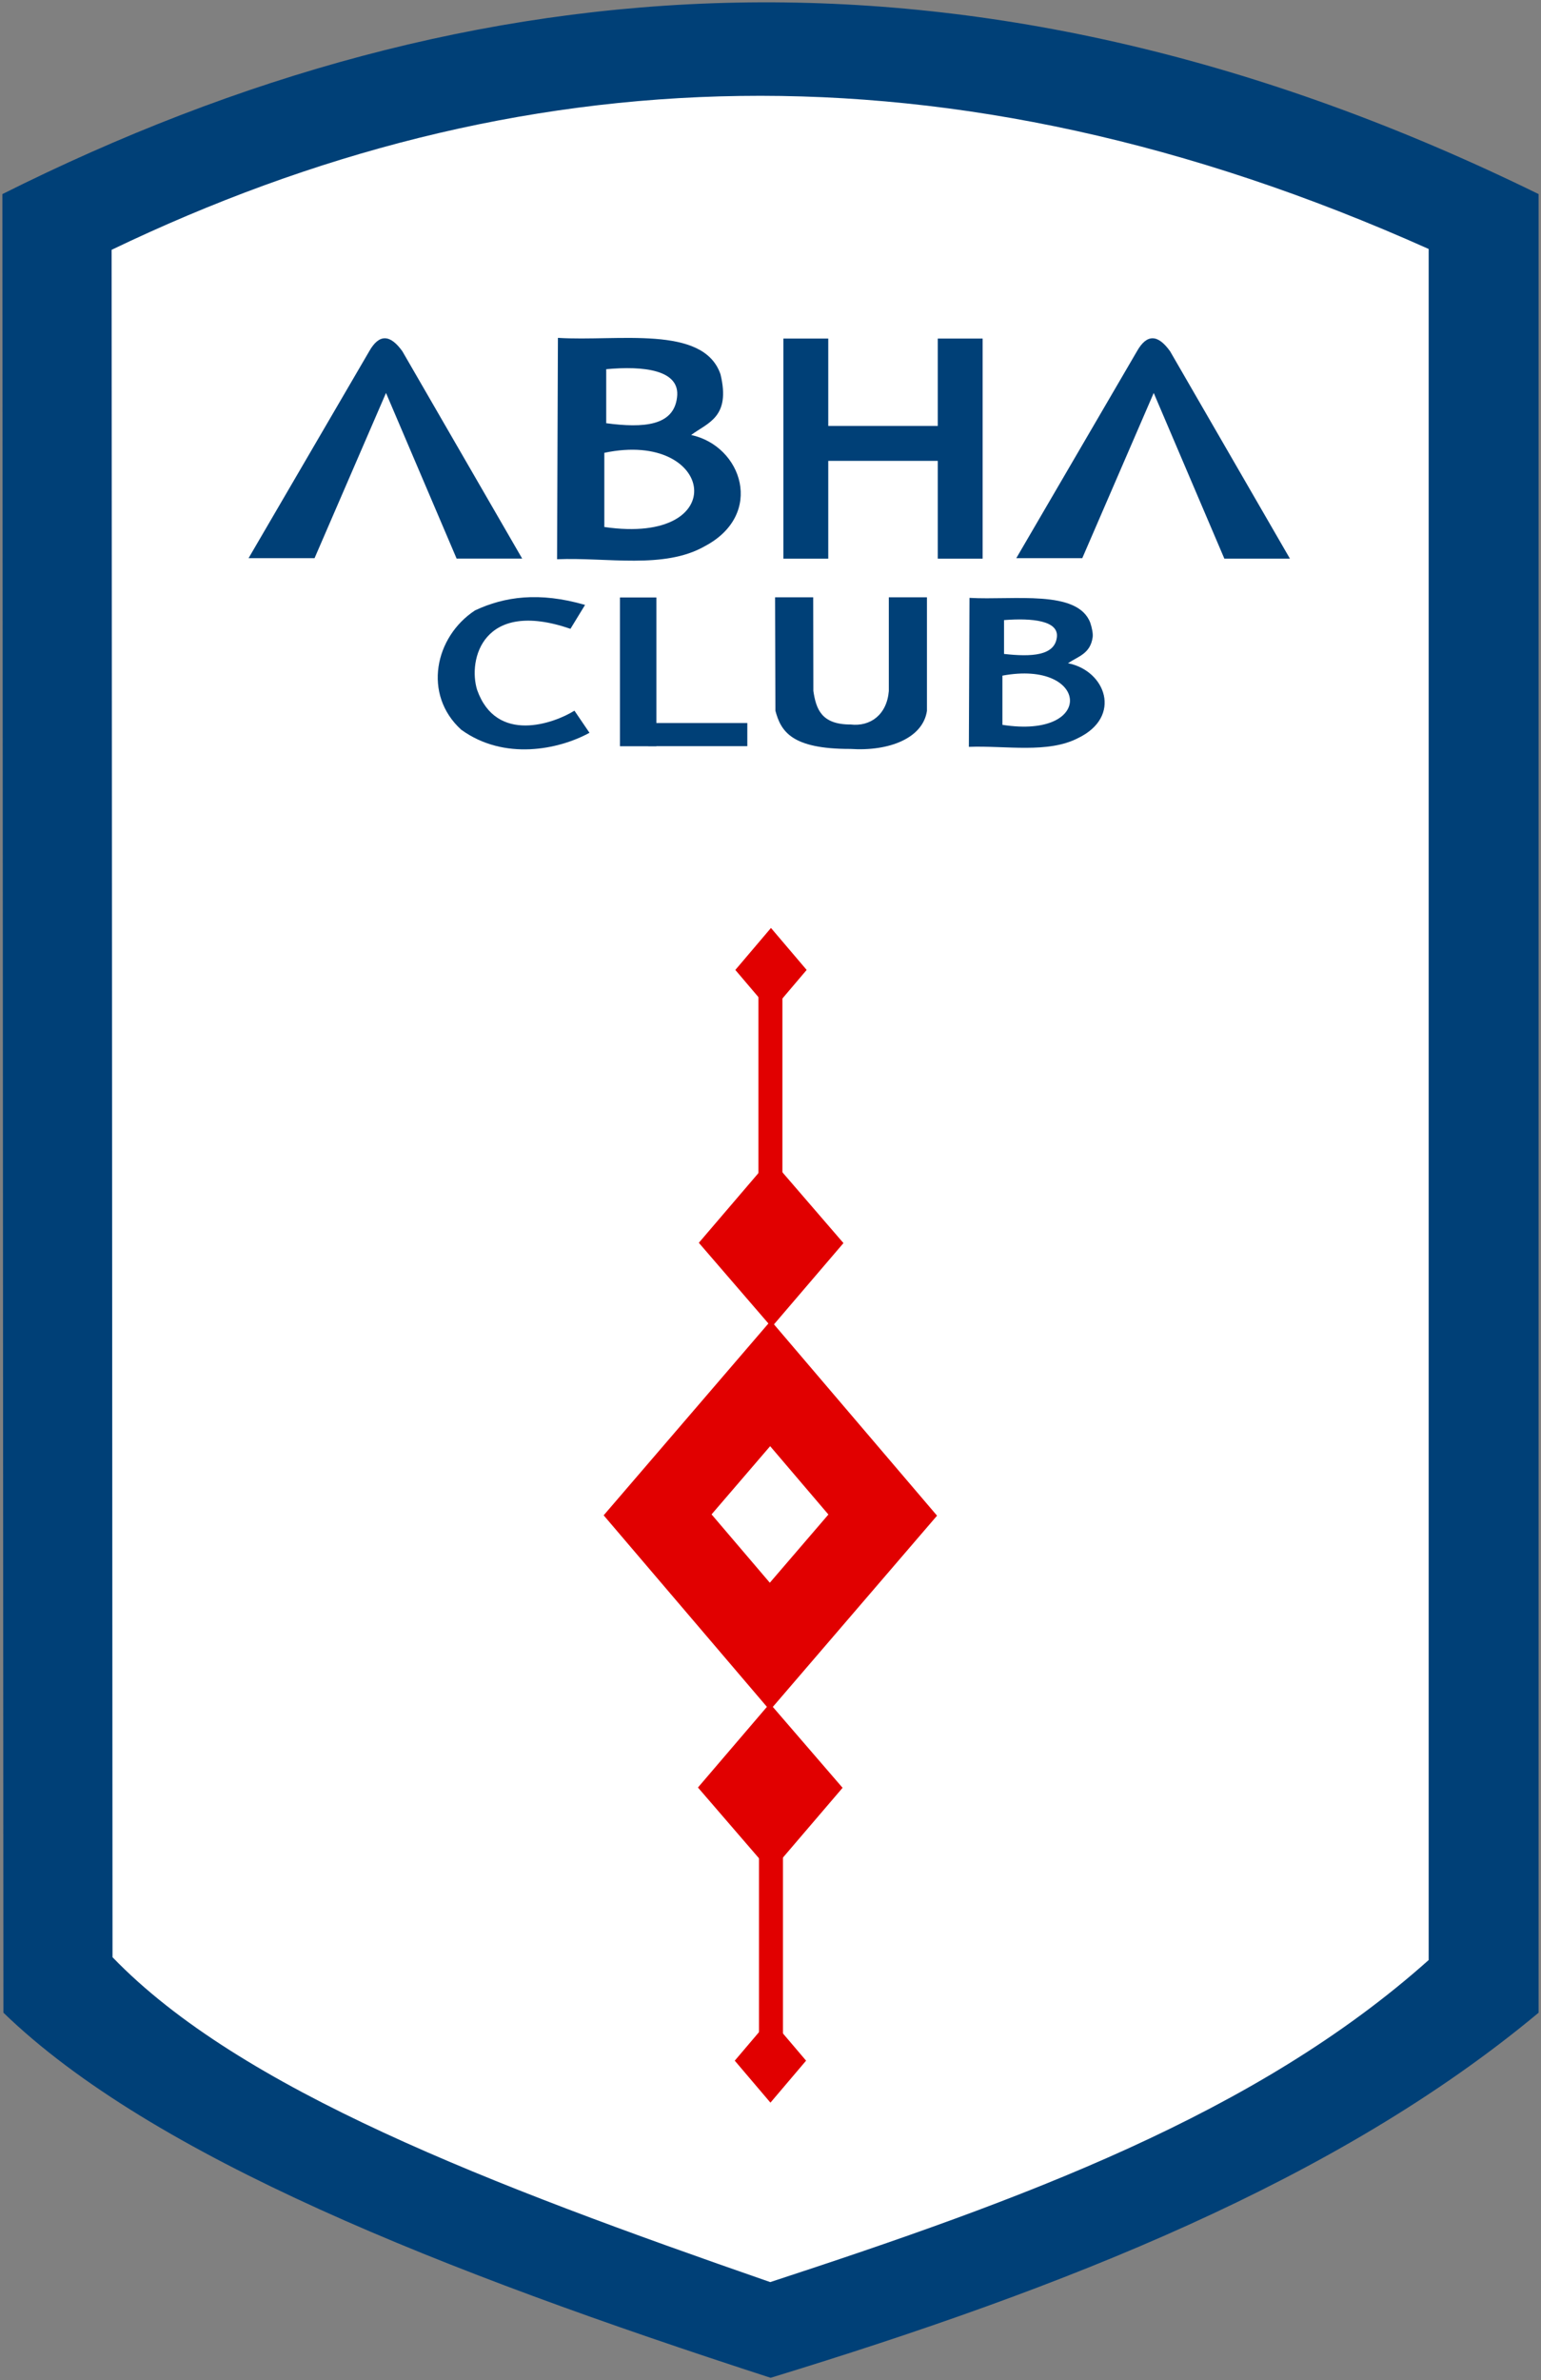 <svg xmlns="http://www.w3.org/2000/svg" width="324.06" height="500.41" viewBox="-15 -27 324.06 500.41"><rect x="-15" y="-27" width="324.06" height="500.41" fill="#808080" stroke="none"/><defs><clipPath id="b" clipPathUnits="userSpaceOnUse"><path d="M198.712 121.057h39.258v42.268h-39.258zm12.75 17.161c5.852.655 10.56.355 11.092-3.39.581-3.647-5.243-4.183-11.093-3.724zm-.341 14.907c19.702 3.06 18.168-13.732 0-10.343" class="powerclip"/></clipPath><clipPath id="c" clipPathUnits="userSpaceOnUse"><path d="M111.966 66.24h49.625v57.902h-49.625zm15.44 45.291c27.115 3.954 23.203-20.497 0-15.594m.397-6.223c7.855 1.045 14.174.566 14.889-5.412.78-5.822-7.038-6.678-14.889-5.946z" class="powerclip"/></clipPath><clipPath id="a" clipPathUnits="userSpaceOnUse"><path d="M302.28 50.007h67.072v67.043H302.28zm23.88 23.99v18.895h18.905V73.997z" class="powerclip" style="display:inline;opacity:1;fill:#aa4077;fill-opacity:1;stroke:red;stroke-width:1.096;stroke-linecap:butt;stroke-opacity:0"/></clipPath><clipPath id="d" clipPathUnits="userSpaceOnUse"><path d="M157.81 120.812h42.94v42.943h-42.94zm13.52 4.269.034 20.924c.574 3.782 1.672 7.065 7.839 7.047 4.122.483 7.61-2.032 8.029-7.02v-20.95z" class="powerclip" style="opacity:.439;fill:#d2d577;fill-opacity:1;stroke:#8b748b;stroke-width:.661;stroke-linecap:butt;stroke-opacity:0"/></clipPath></defs><path d="M-14.5 13.806c98.988-49.585 205.239-57.766 323.06 0v382.323c-42.454 35.397-99.862 57.903-161.506 76.756C78.043 450.507 17.03 426.445-14.28 396.13z" style="display:inline;opacity:1;fill:#004077;fill-opacity:1;stroke:#8b748b;stroke-linecap:butt;stroke-opacity:0"/><path d="M8.473 25.517c84.606-40.628 175.552-45.57 276.964-.175v359.72c-36.397 32.497-85.613 50.398-138.462 67.707C87.813 432.224 35.506 412.3 8.663 384.468Z" style="display:inline;opacity:1;fill:#fff;fill-opacity:1;stroke:#8b748b;stroke-width:.887;stroke-linecap:butt;stroke-opacity:0"/><g style="display:inline"><g style="fill:#e10000;fill-opacity:1" transform="translate(-15.321 -27.74)"><path d="M253.838 3.149h11.582v11.584h-11.582z" style="opacity:1;fill:#e10000;fill-opacity:1;stroke:red;stroke-width:.672;stroke-linecap:butt;stroke-opacity:0" transform="matrix(.648 .762 -.647 .762 0 0)"/><rect width="5.042" height="41.287" x="159.814" y="208.381" ry="0" style="display:inline;opacity:1;fill:#e10000;fill-opacity:1;stroke:red;stroke-width:1.418;stroke-linecap:butt;stroke-opacity:0"/><path d="M285.573 37.053h23.43v23.255h-23.43z" style="display:inline;opacity:1;fill:#e10000;fill-opacity:1;stroke:red;stroke-width:1.354;stroke-linecap:butt;stroke-opacity:0" transform="matrix(.653 .757 -.65 .76 0 0)"/></g><g style="fill:#e10000;fill-opacity:1" transform="rotate(180 154.734 305.433)"><path d="M253.838 3.149h11.582v11.584h-11.582z" style="opacity:1;fill:#e10000;fill-opacity:1;stroke:red;stroke-width:.672;stroke-linecap:butt;stroke-opacity:0" transform="matrix(.648 .762 -.647 .762 0 0)"/><rect width="5.042" height="41.287" x="159.814" y="208.381" ry="0" style="display:inline;opacity:1;fill:#e10000;fill-opacity:1;stroke:red;stroke-width:1.418;stroke-linecap:butt;stroke-opacity:0"/><path d="M285.573 37.053h23.43v23.255h-23.43z" style="display:inline;opacity:1;fill:#e10000;fill-opacity:1;stroke:red;stroke-width:1.354;stroke-linecap:butt;stroke-opacity:0" transform="matrix(.653 .757 -.65 .76 0 0)"/></g><path d="M308.845 56.57h53.943v53.916h-53.943z" clip-path="url(#a)" style="display:inline;opacity:1;fill:#e10000;fill-opacity:1;stroke:red;stroke-width:3.128;stroke-linecap:butt;stroke-opacity:0" transform="matrix(.648 .76 -.652 .759 -16.15 -27.015)"/></g><g style="display:inline"><g style="fill:#004077;fill-opacity:1"><path d="M165.06 71.916h9.436v46.273h-9.436z" style="opacity:1;fill:#004077;fill-opacity:1;stroke:red;stroke-width:.905;stroke-linecap:butt;stroke-opacity:0" transform="translate(-15.321 -27.74)"/><path d="M197.525 71.916h9.436v46.274h-9.436z" style="opacity:1;fill:#004077;fill-opacity:1;stroke:red;stroke-width:.905;stroke-linecap:butt;stroke-opacity:0" transform="translate(-15.321 -27.74)"/><path d="M171.916 90.285H201.4v7.344h-29.484z" style="opacity:1;fill:#004077;fill-opacity:1;stroke:red;stroke-width:1.006;stroke-linecap:butt;stroke-opacity:0" transform="translate(-15.321 -27.74)"/></g><g style="fill:#004077;fill-opacity:1"><path d="M130.689-157.624h7.662v31.277h-7.662z" style="opacity:1;fill:#004077;fill-opacity:1;stroke:red;stroke-width:.969;stroke-linecap:butt;stroke-opacity:0" transform="matrix(1 0 0 -1 -15.321 -27.74)"/><path d="M136.625-157.608h20.852v4.867h-20.852z" style="opacity:1;fill:#004077;fill-opacity:1;stroke:red;stroke-linecap:butt;stroke-opacity:0" transform="matrix(1 0 0 -1 -15.321 -27.74)"/></g><path d="M123.353 127.912c-9.662-2.798-16.934-1.747-23.131 1.148-8.477 5.555-11.032 17.686-2.916 25.085 9.048 6.554 20.522 4.192 26.978.651l-3.163-4.65c-4.288 2.682-16.416 7.077-20.466-4.373-1.964-6.314 1.166-19.188 19.629-12.838z" style="opacity:1;fill:#004077;fill-opacity:1;stroke:red;stroke-linecap:butt;stroke-opacity:0" transform="translate(-15.321 -27.74)"/><path d="m204.066 157.75.13-31.32c9.304.531 22.754-1.802 25.404 5.238.353 1.066.604 2.286.496 3.048-.493 3.474-3.033 4-5.186 5.455 7.929 1.552 11.472 11.227 2.123 15.733-6.338 3.295-15.201 1.551-22.967 1.846z" clip-path="url(#b)" style="opacity:1;fill:#004077;fill-opacity:1;stroke:red;stroke-width:.705;stroke-linecap:butt;stroke-opacity:0" transform="translate(-15.321 -27.74)"/><path d="m117.468 118.31.177-46.539c12.585.79 30.606-2.8 34.191 7.659 2.186 9.053-2.676 10.16-6.172 12.759 10.726 2.307 15.52 16.683 2.873 23.379-8.574 4.896-20.564 2.305-31.069 2.743z" clip-path="url(#c)" style="opacity:1;fill:#004077;fill-opacity:1;stroke:red;stroke-linecap:butt;stroke-opacity:0" transform="translate(-15.321 -27.74)"/><path d="M52.591 118.087h13.877L81.494 83.35l14.85 34.825h13.788L84.942 74.6c-2.497-3.494-4.84-3.81-6.983 0zM214.037 118.087h13.877l15.026-34.736 14.85 34.825h13.788L246.388 74.6c-2.497-3.494-4.84-3.81-6.983 0z" style="opacity:1;fill:#004077;fill-opacity:1;stroke:#8b748b;stroke-linecap:butt;stroke-opacity:0" transform="translate(-15.321 -27.74)"/><path d="M163.312 126.312h31.938v23.876c-.841 5.684-7.847 8.55-16.125 8-12.384.02-14.59-3.721-15.743-8.031z" clip-path="url(#d)" style="opacity:1;fill:#004077;fill-opacity:1;stroke:#8b748b;stroke-linecap:butt;stroke-opacity:0" transform="translate(-15.321 -27.74)"/></g></svg>